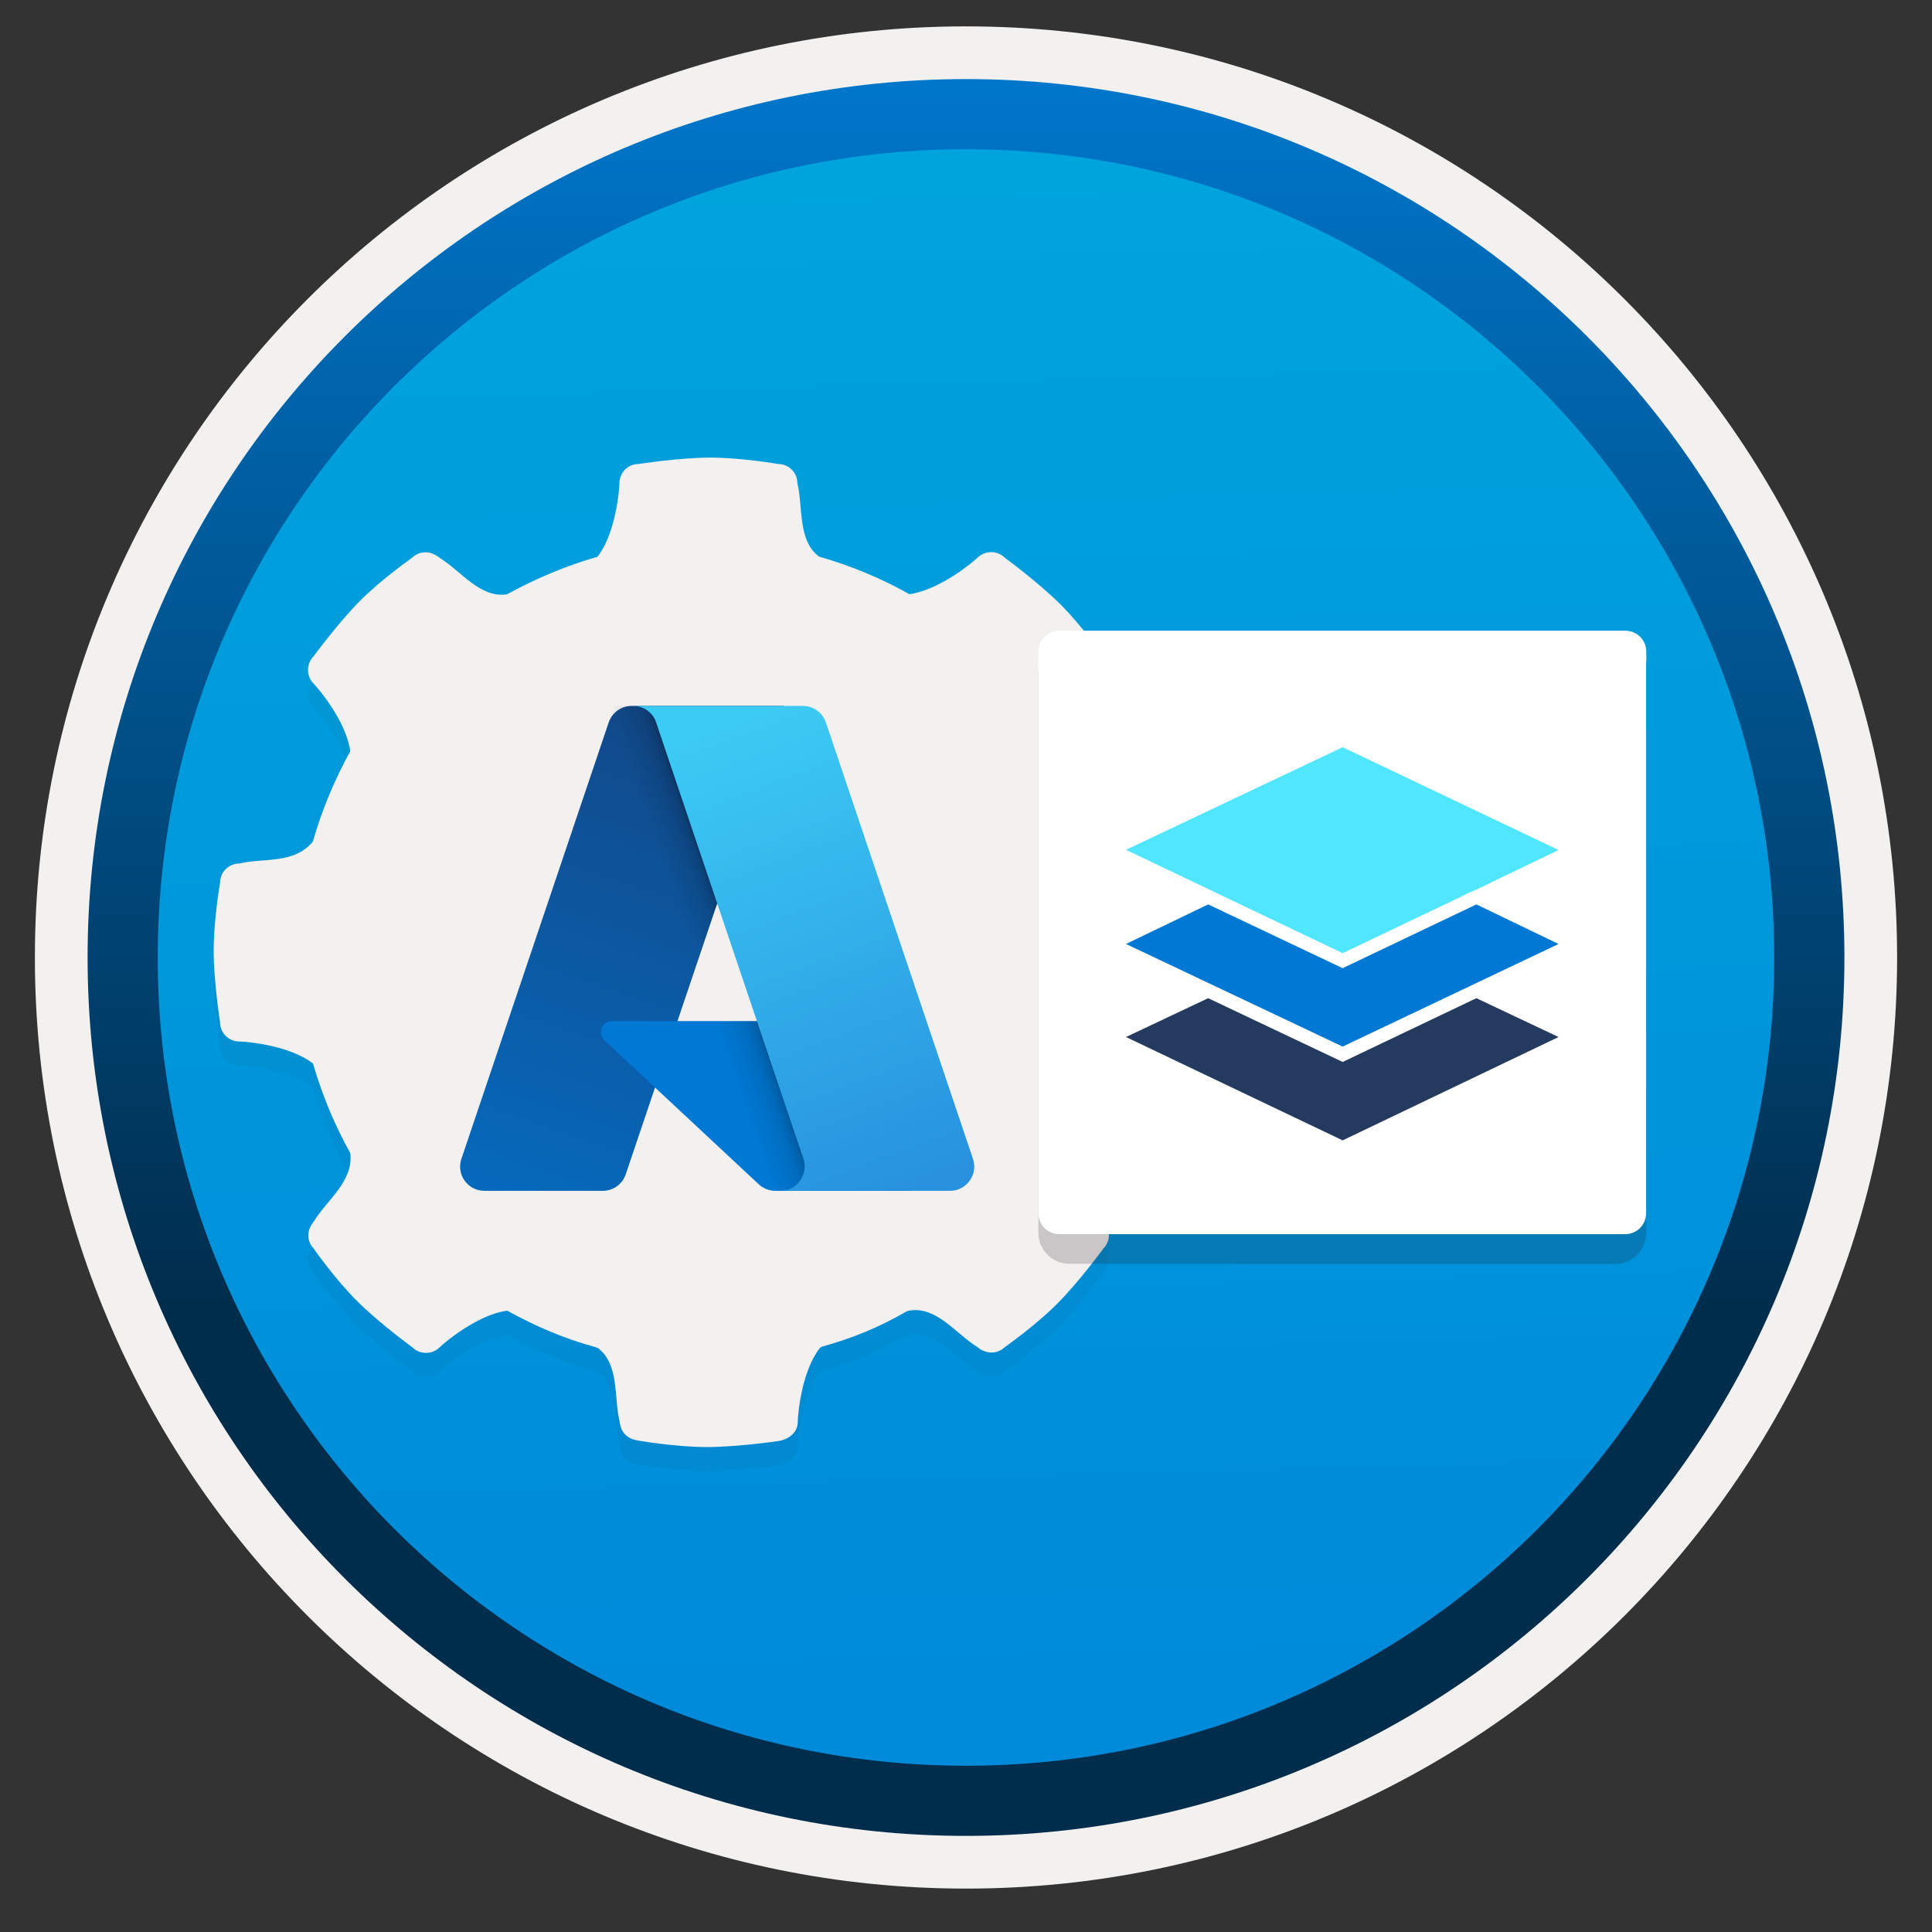 <svg width="103" height="103" viewBox="0 0 103 103" fill="none" xmlns="http://www.w3.org/2000/svg">
<rect x="0" y="0" width="103" height="103" fill="#333333" stroke="none"/>
<path d="M51.5 97.856C25.65 97.856 4.69 76.906 4.69 51.046C4.69 25.186 25.65 4.236 51.5 4.236C77.35 4.236 98.31 25.196 98.31 51.046C98.31 76.896 77.35 97.856 51.5 97.856Z" fill="url(#paint0_linear)"/>
<path fill-rule="evenodd" clip-rule="evenodd" d="M97.4 51.046C97.4 76.396 76.85 96.946 51.5 96.946C26.15 96.946 5.6 76.396 5.6 51.046C5.6 25.696 26.15 5.146 51.5 5.146C76.85 5.146 97.4 25.696 97.4 51.046ZM51.5 1.406C78.92 1.406 101.14 23.626 101.14 51.046C101.14 78.466 78.91 100.686 51.5 100.686C24.08 100.686 1.86 78.456 1.86 51.046C1.86 23.626 24.08 1.406 51.5 1.406Z" fill="#F2F1F0"/>
<path fill-rule="evenodd" clip-rule="evenodd" d="M94.59 51.046C94.59 74.846 75.3 94.136 51.5 94.136C27.7 94.136 8.41 74.846 8.41 51.046C8.41 27.246 27.7 7.956 51.5 7.956C75.3 7.956 94.59 27.246 94.59 51.046ZM51.5 4.216C77.36 4.216 98.33 25.186 98.33 51.046C98.33 76.906 77.36 97.876 51.5 97.876C25.64 97.876 4.67 76.906 4.67 51.046C4.67 25.186 25.63 4.216 51.5 4.216Z" fill="url(#paint1_linear)"/>
<g opacity="0.2">
<path opacity="0.2" d="M63.821 48.346C63.821 47.776 63.361 47.316 62.791 47.316C62.421 47.316 60.111 47.116 58.871 46.146C58.871 46.146 58.881 46.136 58.871 46.146C58.401 44.436 57.711 42.846 56.871 41.326C56.651 39.886 58.141 38.846 58.821 37.726C58.941 37.526 59.011 37.416 59.051 37.336C59.181 36.976 59.111 36.556 58.821 36.266C58.821 36.266 57.681 34.636 56.511 33.476C55.341 32.316 53.571 31.016 53.571 31.016C53.171 30.616 52.511 30.616 52.111 31.016C51.841 31.276 50.091 32.726 48.501 32.956C48.481 32.956 48.481 32.956 48.481 32.956C47.011 32.126 45.361 31.436 43.701 30.966H43.681C42.511 30.106 42.821 28.316 42.511 27.046C42.511 26.476 42.051 26.016 41.481 26.016C41.481 26.016 39.521 25.676 37.871 25.676C36.221 25.676 34.051 26.016 34.051 26.016C33.481 26.016 33.021 26.476 33.021 27.046C33.021 27.416 32.821 29.726 31.851 30.966C30.211 31.426 28.491 32.156 27.031 32.966C25.591 33.186 24.551 31.696 23.431 31.016C23.231 30.896 23.121 30.826 23.041 30.786C22.681 30.656 22.261 30.726 21.971 31.016C21.971 31.016 20.341 32.156 19.181 33.326C18.021 34.496 16.721 36.266 16.721 36.266C16.321 36.666 16.321 37.326 16.721 37.726C16.981 37.986 18.471 39.766 18.671 41.326V41.336C17.861 42.796 17.141 44.506 16.681 46.146C16.681 46.146 16.701 46.116 16.681 46.146C15.681 47.366 14.031 47.006 12.761 47.316C12.191 47.316 11.731 47.776 11.731 48.346C11.731 48.346 11.391 50.306 11.391 51.956C11.391 53.606 11.731 55.776 11.731 55.776C11.731 56.346 12.191 56.806 12.761 56.806C13.131 56.806 15.441 57.006 16.681 57.976C16.711 57.966 16.691 57.996 16.691 57.996C17.171 59.646 17.851 61.286 18.671 62.746C18.661 62.766 18.671 62.746 18.681 62.796C18.821 64.296 17.411 65.276 16.731 66.396C16.611 66.596 16.541 66.706 16.501 66.786C16.371 67.146 16.441 67.566 16.731 67.856C16.731 67.856 17.871 69.486 19.041 70.646C20.211 71.816 21.981 73.106 21.981 73.106C22.381 73.506 23.041 73.506 23.441 73.106C23.701 72.846 25.481 71.356 27.041 71.156C27.041 71.156 27.031 71.166 27.061 71.166C28.561 71.996 30.111 72.656 31.801 73.116C31.811 73.126 31.861 73.136 31.861 73.136C33.031 73.996 32.721 75.786 33.031 77.056C33.091 77.626 33.411 77.996 34.061 78.086C34.061 78.086 36.021 78.426 37.671 78.426C39.321 78.426 41.501 78.116 41.501 78.116C42.071 78.016 42.531 77.656 42.531 77.086C42.531 76.716 42.731 74.406 43.701 73.166C43.701 73.166 43.741 73.126 43.781 73.096C45.501 72.616 46.811 72.076 48.331 71.206C48.411 71.176 48.321 71.186 48.511 71.156C49.951 70.936 50.991 72.426 52.111 73.106C52.311 73.226 52.421 73.296 52.501 73.336C52.861 73.466 53.281 73.396 53.571 73.106C53.571 73.106 55.201 71.966 56.361 70.796C57.531 69.626 58.821 67.856 58.821 67.856C59.221 67.456 59.221 66.796 58.821 66.396C58.561 66.136 57.071 64.356 56.871 62.796C56.851 62.636 56.861 62.616 56.881 62.576C57.751 61.046 58.291 59.926 58.771 58.186C58.771 58.186 58.751 58.126 58.861 57.986C59.721 56.816 61.511 57.126 62.781 56.816C63.351 56.816 63.811 56.356 63.811 55.786C63.811 55.786 64.151 53.826 64.151 52.176C64.151 50.516 63.821 48.346 63.821 48.346Z" fill="#1F1D21"/>
<path opacity="0.2" d="M52.511 73.346C52.501 73.346 52.501 73.336 52.501 73.336L52.511 73.346Z" fill="#1F1D21"/>
<path opacity="0.2" d="M52.5 73.336C52.35 73.246 52.11 73.106 52.11 73.106C52.22 73.206 52.36 73.286 52.5 73.336Z" fill="#1F1D21"/>
<path opacity="0.2" d="M52.511 73.346C52.641 73.416 52.621 73.406 52.511 73.346V73.346Z" fill="#1F1D21"/>
<path opacity="0.2" d="M23.061 30.806C23.21 30.896 23.451 31.036 23.451 31.036C23.331 30.926 23.201 30.856 23.061 30.806Z" fill="#1F1D21"/>
<path opacity="0.2" d="M23.041 30.796C23.051 30.796 23.051 30.806 23.051 30.806L23.041 30.796Z" fill="#1F1D21"/>
<path opacity="0.2" d="M23.041 30.796C22.911 30.716 22.941 30.736 23.041 30.796V30.796Z" fill="#1F1D21"/>
<path opacity="0.2" d="M16.501 66.806C16.431 66.936 16.441 66.906 16.501 66.806V66.806Z" fill="#1F1D21"/>
<path opacity="0.2" d="M16.501 66.806C16.501 66.796 16.511 66.796 16.511 66.796L16.501 66.806Z" fill="#1F1D21"/>
<path opacity="0.2" d="M16.511 66.786C16.601 66.636 16.741 66.396 16.741 66.396C16.641 66.516 16.561 66.646 16.511 66.786Z" fill="#1F1D21"/>
<path opacity="0.2" d="M59.041 37.346C58.95 37.496 58.81 37.736 58.81 37.736C58.92 37.626 58.99 37.496 59.041 37.346Z" fill="#1F1D21"/>
<path opacity="0.2" d="M59.051 37.336C59.051 37.346 59.041 37.346 59.041 37.346L59.051 37.336Z" fill="#1F1D21"/>
<path opacity="0.2" d="M59.051 37.336C59.131 37.206 59.111 37.236 59.051 37.336V37.336Z" fill="#1F1D21"/>
</g>
<path d="M63.821 47.066C63.821 46.496 63.361 46.036 62.791 46.036C62.421 46.036 60.111 45.836 58.871 44.866C58.871 44.866 58.881 44.856 58.871 44.866C58.401 43.156 57.711 41.566 56.871 40.046C56.651 38.606 58.141 37.566 58.821 36.446C58.941 36.246 59.011 36.136 59.051 36.056C59.181 35.696 59.111 35.276 58.821 34.986C58.821 34.986 57.681 33.356 56.511 32.196C55.341 31.036 53.571 29.736 53.571 29.736C53.171 29.336 52.511 29.336 52.111 29.736C51.841 29.996 50.091 31.446 48.501 31.676C48.481 31.676 48.481 31.676 48.481 31.676C47.011 30.846 45.361 30.156 43.701 29.686H43.681C42.511 28.826 42.821 27.036 42.511 25.766C42.511 25.196 42.051 24.736 41.481 24.736C41.481 24.736 39.521 24.396 37.871 24.396C36.221 24.396 34.051 24.736 34.051 24.736C33.481 24.736 33.021 25.196 33.021 25.766C33.021 26.136 32.821 28.446 31.851 29.686C30.211 30.146 28.491 30.876 27.031 31.686C25.591 31.906 24.551 30.416 23.431 29.736C23.231 29.616 23.121 29.546 23.041 29.506C22.681 29.376 22.261 29.446 21.971 29.736C21.971 29.736 20.341 30.876 19.181 32.046C18.021 33.216 16.721 34.986 16.721 34.986C16.321 35.386 16.321 36.046 16.721 36.446C16.981 36.706 18.471 38.486 18.671 40.046V40.056C17.861 41.516 17.141 43.226 16.681 44.866C16.681 44.866 16.701 44.836 16.681 44.866C15.681 46.086 14.031 45.726 12.761 46.036C12.191 46.036 11.731 46.496 11.731 47.066C11.731 47.066 11.391 49.026 11.391 50.676C11.391 52.326 11.731 54.496 11.731 54.496C11.731 55.066 12.191 55.526 12.761 55.526C13.131 55.526 15.441 55.726 16.681 56.696C16.711 56.686 16.691 56.716 16.691 56.716C17.171 58.366 17.851 60.006 18.671 61.466C18.661 61.486 18.671 61.466 18.681 61.516C18.821 63.016 17.411 63.996 16.731 65.116C16.611 65.316 16.541 65.426 16.501 65.506C16.371 65.866 16.441 66.286 16.731 66.576C16.731 66.576 17.871 68.206 19.041 69.366C20.211 70.536 21.981 71.826 21.981 71.826C22.381 72.226 23.041 72.226 23.441 71.826C23.701 71.566 25.481 70.076 27.041 69.876C27.041 69.876 27.031 69.886 27.061 69.886C28.561 70.716 30.111 71.376 31.801 71.836C31.811 71.846 31.861 71.856 31.861 71.856C33.031 72.716 32.721 74.506 33.031 75.776C33.091 76.346 33.411 76.716 34.061 76.806C34.061 76.806 36.021 77.146 37.671 77.146C39.321 77.146 41.501 76.826 41.501 76.826C42.071 76.726 42.531 76.366 42.531 75.796C42.531 75.426 42.731 73.116 43.701 71.876C43.701 71.876 43.741 71.836 43.781 71.806C45.501 71.326 46.811 70.786 48.331 69.916C48.411 69.886 48.321 69.896 48.511 69.866C49.951 69.646 50.991 71.136 52.111 71.816C52.311 71.936 52.421 72.006 52.501 72.046C52.861 72.176 53.281 72.106 53.571 71.816C53.571 71.816 55.201 70.676 56.361 69.506C57.531 68.336 58.821 66.566 58.821 66.566C59.221 66.166 59.221 65.506 58.821 65.106C58.561 64.846 57.071 63.066 56.871 61.506C56.851 61.346 56.861 61.326 56.881 61.286C57.751 59.756 58.291 58.636 58.771 56.896C58.771 56.896 58.751 56.836 58.861 56.696C59.721 55.526 61.511 55.836 62.781 55.526C63.351 55.526 63.811 55.066 63.811 54.496C63.811 54.496 64.151 52.536 64.151 50.886C64.151 49.226 63.821 47.066 63.821 47.066Z" fill="#F2F1F0"/>
<path d="M52.511 72.056C52.501 72.056 52.501 72.046 52.501 72.046L52.511 72.056Z" fill="#F2F1F0"/>
<path d="M52.5 72.046C52.35 71.956 52.11 71.816 52.11 71.816C52.22 71.926 52.36 71.996 52.5 72.046Z" fill="#F2F1F0"/>
<path d="M52.511 72.056C52.641 72.136 52.621 72.116 52.511 72.056V72.056Z" fill="#F2F1F0"/>
<path d="M23.061 29.516C23.21 29.606 23.451 29.746 23.451 29.746C23.331 29.646 23.201 29.566 23.061 29.516Z" fill="#F2F1F0"/>
<path d="M23.041 29.506C23.051 29.506 23.051 29.516 23.051 29.516C23.051 29.516 23.041 29.506 23.041 29.506Z" fill="#F2F1F0"/>
<path d="M23.041 29.506C22.911 29.436 22.941 29.446 23.041 29.506V29.506Z" fill="#F2F1F0"/>
<path d="M16.501 65.516C16.431 65.646 16.441 65.626 16.501 65.516V65.516Z" fill="#F2F1F0"/>
<path d="M16.501 65.516C16.501 65.506 16.511 65.506 16.511 65.506L16.501 65.516Z" fill="#F2F1F0"/>
<path d="M16.511 65.506C16.601 65.356 16.741 65.116 16.741 65.116C16.641 65.226 16.561 65.366 16.511 65.506Z" fill="#F2F1F0"/>
<path d="M59.041 36.066C58.95 36.216 58.81 36.456 58.81 36.456C58.92 36.336 58.99 36.206 59.041 36.066Z" fill="#F2F1F0"/>
<path d="M59.051 36.046C59.051 36.056 59.041 36.056 59.041 36.056L59.051 36.046Z" fill="#F2F1F0"/>
<path d="M59.051 36.046C59.131 35.916 59.111 35.946 59.051 36.046V36.046Z" fill="#F2F1F0"/>
<path opacity="0.2" d="M65.699 67.386H86.109C87.019 67.386 87.759 66.646 87.759 65.736V35.756H55.359V65.726C55.359 66.636 56.099 67.376 57.009 67.376H60.539H65.709V67.386H65.699Z" fill="#1F1D21"/>
<path d="M87.769 35.246V34.746C87.769 34.116 87.269 33.626 86.649 33.626H56.479C55.859 33.626 55.359 34.126 55.359 34.746V35.306V35.806V64.676C55.359 65.306 55.859 65.796 56.479 65.796H60.539H65.699H86.639C87.269 65.796 87.759 65.296 87.759 64.676V35.296C87.779 35.276 87.769 35.266 87.769 35.246Z" fill="white"/>
<path d="M32.45 38.516C32.63 37.986 33.12 37.636 33.67 37.636H41.79L33.36 62.606C33.18 63.136 32.69 63.486 32.14 63.486H25.82C24.94 63.486 24.31 62.616 24.6 61.776L32.45 38.516Z" fill="url(#paint2_linear)"/>
<path d="M45.429 54.436H32.629C32.089 54.436 31.829 55.096 32.229 55.466L40.449 63.136C40.689 63.356 40.999 63.486 41.329 63.486H48.569L45.429 54.436Z" fill="#0078D4"/>
<path d="M41.789 37.636H32.739L24.02 63.486H33.069L34.929 57.986L40.83 63.486H48.58L45.429 54.436H36.12L41.789 37.636Z" fill="url(#paint3_linear)"/>
<path d="M44.03 38.516C43.85 37.986 43.36 37.636 42.81 37.636H33.72H33.76C34.31 37.636 34.81 37.986 34.98 38.516L42.83 61.776C43.11 62.616 42.49 63.486 41.61 63.486H41.47H50.65C51.53 63.486 52.16 62.616 51.87 61.776L44.03 38.516Z" fill="url(#paint4_linear)"/>
<path d="M71.58 56.616L64.41 53.216L60.03 55.286L71.58 60.796L83.09 55.286L78.71 53.216L71.58 56.616Z" fill="#243A5E"/>
<path d="M71.58 55.796L83.09 50.326L78.71 48.216L71.58 51.616L64.41 48.216L60.03 50.326L71.58 55.796Z" fill="#0078D4"/>
<path d="M71.58 39.836L60.03 45.306L71.58 50.816L77.87 47.816L78.29 47.606L78.71 47.426L83.09 45.316L71.58 39.836Z" fill="#50E6FF"/>
<defs>
<linearGradient id="paint0_linear" x1="49.73" y1="-13.748" x2="53.713" y2="132.02" gradientUnits="userSpaceOnUse">
<stop stop-color="#00ABDE"/>
<stop offset="1" stop-color="#007ED8"/>
</linearGradient>
<linearGradient id="paint1_linear" x1="51.5" y1="-2.446" x2="51.5" y2="99.317" gradientUnits="userSpaceOnUse">
<stop stop-color="#007ED8"/>
<stop offset="0.707" stop-color="#002D4C"/>
</linearGradient>
<linearGradient id="paint2_linear" x1="36.632" y1="39.55" x2="28.203" y2="64.453" gradientUnits="userSpaceOnUse">
<stop stop-color="#114A8B"/>
<stop offset="1" stop-color="#0669BC"/>
</linearGradient>
<linearGradient id="paint3_linear" x1="39.204" y1="51.054" x2="37.206" y2="51.736" gradientUnits="userSpaceOnUse">
<stop stop-opacity="0.3"/>
<stop offset="0.071" stop-opacity="0.2"/>
<stop offset="0.321" stop-opacity="0.1"/>
<stop offset="0.623" stop-opacity="0.05"/>
<stop offset="1" stop-opacity="0"/>
</linearGradient>
<linearGradient id="paint4_linear" x1="38.178" y1="38.823" x2="47.431" y2="63.476" gradientUnits="userSpaceOnUse">
<stop stop-color="#3CCBF4"/>
<stop offset="1" stop-color="#2892DF"/>
</linearGradient>
</defs>
</svg>
